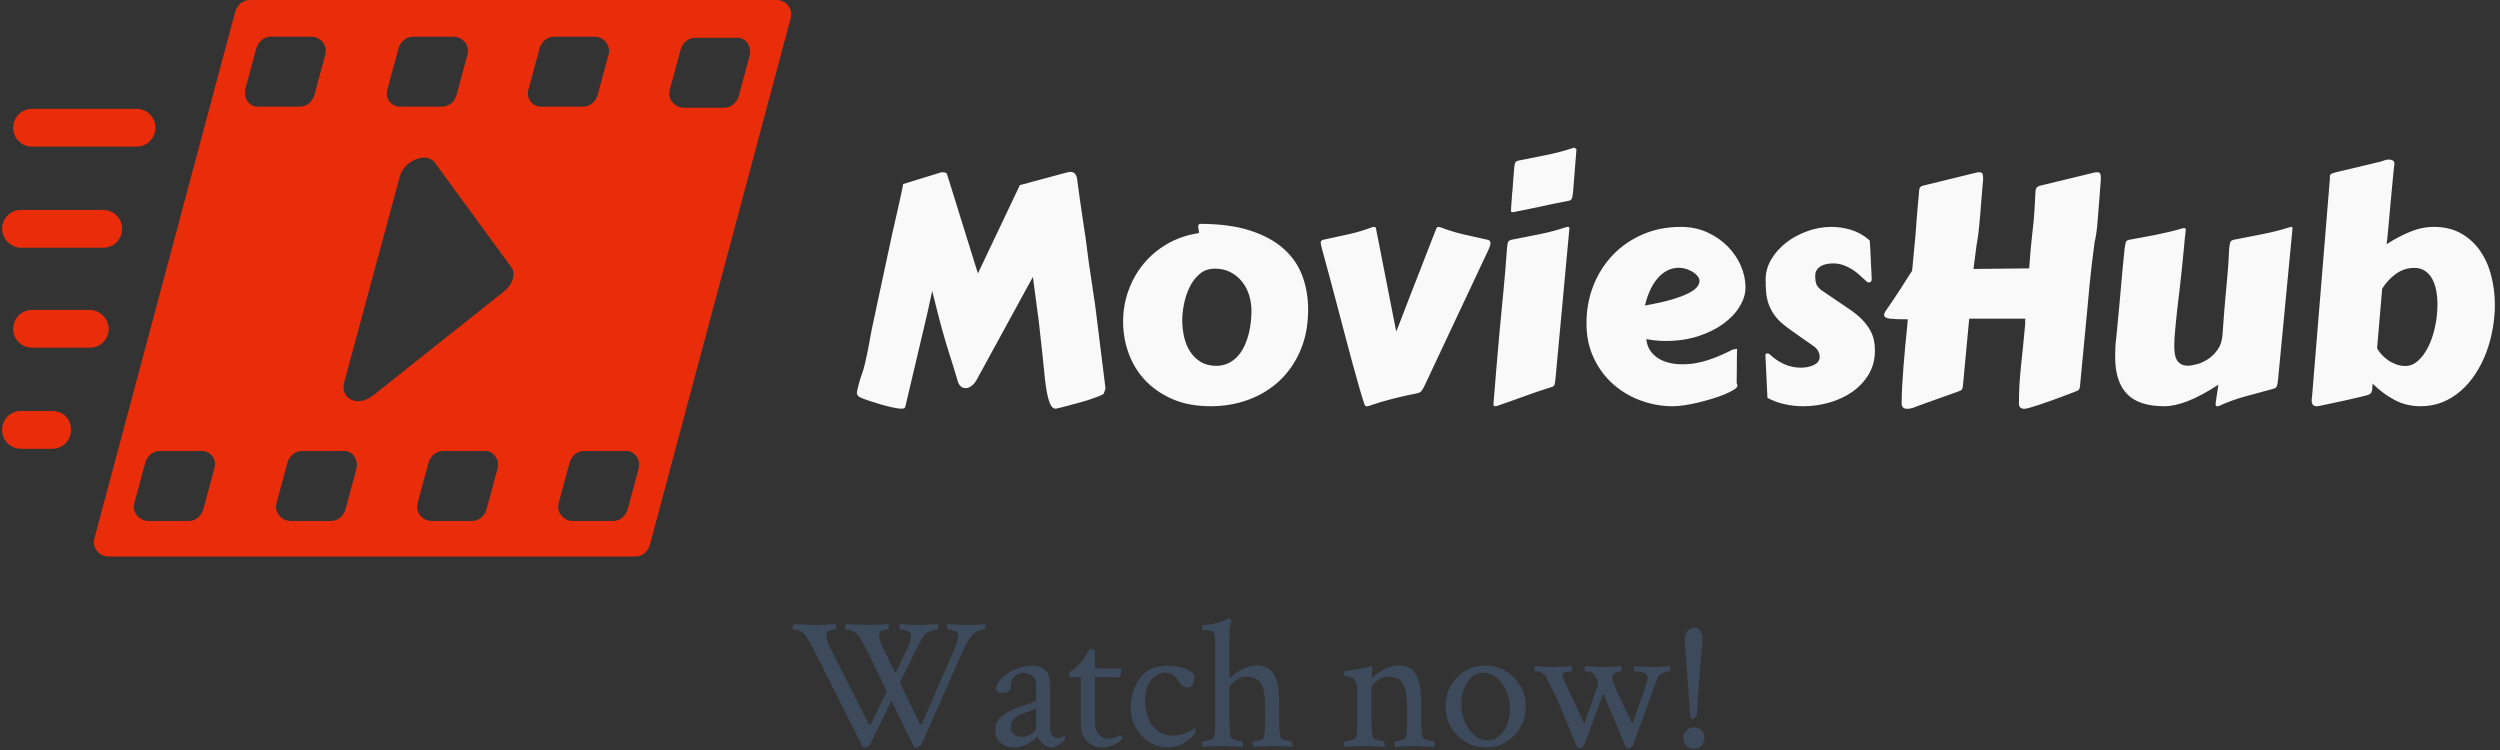 <svg xmlns="http://www.w3.org/2000/svg" version="1.1" xmlns:xlink="http://www.w3.org/1999/xlink" xmlns:svgjs="http://svgjs.dev/svgjs" width="1500" height="450" viewBox="0 0 1500 450"><rect x="0" y="0" width="1500" height="450" fill="#333333" stroke="none"/><g transform="matrix(1,0,0,1,-0.909,-0.375)"><svg viewBox="0 0 396 119" data-background-color="#000000" preserveAspectRatio="xMidYMid meet" height="450" width="1500" xmlns="http://www.w3.org/2000/svg" xmlns:xlink="http://www.w3.org/1999/xlink"><g id="tight-bounds" transform="matrix(1,0,0,1,0.24,0.099)"><svg viewBox="0 0 395.52 118.802" height="118.802" width="395.52"><g><svg viewBox="0 0 601.934 180.802" height="118.802" width="395.52"><g><svg viewBox="0 0 601.934 180.802" height="180.802" width="601.934"><g id="textblocktransform"><svg viewBox="0 0 601.934 180.802" height="180.802" width="601.934" id="textblock"><g><svg viewBox="0 0 601.934 134.386" height="134.386" width="601.934"><g><svg><g></g><g></g></svg></g><g><svg><g></g><g><svg></svg></g></svg></g><g id="text-0"><svg viewBox="0 0 601.934 134.386" height="134.386" width="601.934"><g><svg xmlns="http://www.w3.org/2000/svg" xmlns:xlink="http://www.w3.org/1999/xlink" version="1.1" x="0" y="0" viewBox="0.5 10.9 71.039 50.1" enable-background="new 0 0 72 72" xml:space="preserve" height="134.386" width="190.55" class="icon-cg-0" data-fill-palette-color="accent" id="cg-0"><g fill="#e92d0b" data-fill-palette-color="accent"><path fill="#e92d0b" d="M70.2 10.9H22.8c-0.6 0-1.1 0.4-1.3 1L8.8 59.4c-0.2 0.8 0.4 1.6 1.3 1.6h47.4c0.6 0 1.1-0.4 1.3-1l12.7-47.5C71.7 11.7 71.1 10.9 70.2 10.9zM19.6 53.1l-1 3.7c-0.2 0.6-0.7 1-1.3 1h-3.6c-0.9 0-1.5-0.8-1.3-1.6l1-3.7c0.2-0.6 0.7-1 1.3-1h3.6C19.2 51.4 19.9 52.2 19.6 53.1zM35.2 18.9l1-3.7c0.2-0.6 0.7-1 1.3-1h3.6c0.9 0 1.5 0.8 1.3 1.6l-1 3.7c-0.2 0.6-0.7 1-1.3 1h-3.6C35.6 20.6 34.9 19.8 35.2 18.9zM22.4 18.9l1-3.7c0.2-0.6 0.7-1 1.3-1h3.6c0.9 0 1.5 0.8 1.3 1.6l-1 3.7c-0.2 0.6-0.7 1-1.3 1h-3.6C22.8 20.6 22.2 19.8 22.4 18.9zM32.4 53.1l-1 3.7c-0.2 0.6-0.7 1-1.3 1h-3.6c-0.9 0-1.5-0.8-1.3-1.6l1-3.7c0.2-0.6 0.7-1 1.3-1h3.6C32 51.4 32.6 52.2 32.4 53.1zM45.1 53.1l-1 3.7c-0.2 0.6-0.7 1-1.3 1h-3.6c-0.9 0-1.5-0.8-1.3-1.6l1-3.7c0.2-0.6 0.7-1 1.3-1h3.6C44.7 51.4 45.3 52.2 45.1 53.1zM45.6 37.2l-11.7 9.3c-1.4 1.1-3 0.3-2.6-1.2l5-18.5c0.4-1.5 2.5-2.3 3.2-1.2l6.8 9.3C46.8 35.5 46.5 36.5 45.6 37.2zM47.9 18.9l1-3.7c0.2-0.6 0.7-1 1.3-1h3.6c0.9 0 1.5 0.8 1.3 1.6l-1 3.7c-0.2 0.6-0.7 1-1.3 1h-3.6C48.3 20.6 47.6 19.8 47.9 18.9zM57.8 53.1l-1 3.7c-0.2 0.6-0.7 1-1.3 1h-3.6c-0.9 0-1.5-0.8-1.3-1.6l1-3.7c0.2-0.6 0.7-1 1.3-1h3.6C57.4 51.4 58 52.2 57.8 53.1zM67.8 15.9l-1 3.7c-0.2 0.6-0.7 1-1.3 1h-3.6c-0.9 0-1.5-0.8-1.3-1.6l1-3.7c0.2-0.6 0.7-1 1.3-1h3.6C67.4 14.2 68 15 67.8 15.9z" data-fill-palette-color="accent"></path><path fill="#e92d0b" d="M3.2 24.1h9.4c1 0 1.7-0.8 1.7-1.7 0-1-0.8-1.7-1.7-1.7H3.2c-1 0-1.7 0.8-1.7 1.7C1.5 23.4 2.3 24.1 3.2 24.1z" data-fill-palette-color="accent"></path><path fill="#e92d0b" d="M2.2 33.2h7.4c1 0 1.7-0.8 1.7-1.7 0-1-0.8-1.7-1.7-1.7H2.2c-1 0-1.7 0.8-1.7 1.7C0.5 32.4 1.3 33.2 2.2 33.2z" data-fill-palette-color="accent"></path><path fill="#e92d0b" d="M8.4 38.8H3.2c-1 0-1.7 0.8-1.7 1.7 0 1 0.8 1.7 1.7 1.7h5.2c1 0 1.7-0.8 1.7-1.7C10.1 39.6 9.3 38.8 8.4 38.8z" data-fill-palette-color="accent"></path><path fill="#e92d0b" d="M5 47.9H2.2c-1 0-1.7 0.8-1.7 1.7 0 1 0.8 1.7 1.7 1.7H5c1 0 1.7-0.8 1.7-1.7C6.7 48.6 6 47.9 5 47.9z" data-fill-palette-color="accent"></path></g></svg></g><g transform="matrix(1,0,0,1,206.414,35.663)"><svg width="395.52" viewBox="1.56 -39.84 260.46 41.52" height="63.059" data-palette-color="#f9f9f9"><path d="M27.47-33.89L35.08-35.94Q35.21-35.96 35.31-35.97 35.42-35.99 35.52-35.99L35.52-35.99Q35.96-35.99 36.23-35.71 36.5-35.42 36.6-34.72L36.6-34.72Q36.65-34.28 36.76-33.48 36.87-32.69 37-31.73 37.13-30.76 37.29-29.74 37.45-28.71 37.57-27.84 37.7-26.98 37.79-26.35 37.89-25.73 37.92-25.56L37.92-25.56Q38.45-21.24 38.87-18.63 39.28-16.02 39.45-14.77L39.45-14.77 41.09-1.56 40.84-0.81Q40.8-0.63 40.21-0.39 39.62-0.15 38.79 0.13 37.96 0.42 36.99 0.68 36.01 0.95 35.18 1.17 34.35 1.39 33.78 1.53 33.2 1.66 33.18 1.66L33.18 1.66Q32.59 1.66 32.25 0.81 31.91-0.05 31.69-1.37 31.47-2.69 31.34-4.25 31.2-5.81 31.03-7.25L31.03-7.25Q30.88-8.45 30.76-9.67 30.64-10.89 30.49-12.16L30.49-12.16 29.54-19.29 20.48-2.71Q20.07-2.12 19.65-1.87 19.24-1.61 18.87-1.61L18.87-1.61Q18.33-1.61 18.03-1.93 17.72-2.25 17.6-2.71L17.6-2.71Q17.14-4.25 16.81-5.31 16.48-6.37 16.2-7.25 15.92-8.13 15.67-8.96 15.43-9.79 15.12-10.88 14.82-11.96 14.44-13.44 14.06-14.92 13.53-17.07L13.53-17.07 12.77-13.55 9.25 1.37Q9.18 1.66 8.64 1.66L8.64 1.66Q8.13 1.66 7.24 1.46 6.35 1.27 5.38 0.99 4.42 0.71 3.5 0.4 2.59 0.1 2.05-0.15L2.05-0.15Q1.93-0.2 1.75-0.38 1.56-0.56 1.56-0.95L1.56-0.95Q1.56-1.05 1.64-1.37 1.71-1.68 1.82-2.11 1.93-2.54 2.06-2.98 2.2-3.42 2.32-3.76L2.32-3.76Q2.64-4.59 2.89-5.71 3.15-6.84 3.37-7.98 3.59-9.13 3.77-10.18 3.96-11.23 4.13-11.94L4.13-11.94 7.13-25.95 8.03-29.91Q8.2-30.66 8.36-31.38 8.52-32.1 8.64-32.69 8.76-33.28 8.84-33.64 8.91-34.01 8.91-34.06L8.91-34.06 15.01-35.94Q15.36-35.94 15.61-35.88 15.87-35.82 15.94-35.47L15.94-35.47 20.8-19.85 27.47-33.89ZM57.81 1.27L57.81 1.27Q54.37 1.27 51.77 0.15 49.17-0.98 47.41-2.84 45.65-4.71 44.77-7.14 43.89-9.57 43.89-12.18L43.89-12.18Q43.89-14.79 44.75-17.15 45.6-19.51 47.14-21.37 48.68-23.24 50.83-24.5 52.98-25.76 55.56-26.2L55.56-26.2Q55.95-26.22 55.95-26.37L55.95-26.37Q55.95-26.64 55.89-26.87 55.83-27.1 55.83-27.27L55.83-27.27Q55.83-27.54 55.93-27.64 56.03-27.73 56.15-27.73L56.15-27.73Q60.81-27.73 64.08-26.67 67.36-25.61 69.41-23.78 71.46-21.95 72.39-19.46 73.31-16.97 73.31-14.11L73.31-14.11Q73.31-10.47 72.09-7.62 70.87-4.76 68.76-2.78 66.65-0.81 63.83 0.23 61.01 1.27 57.81 1.27ZM53.29-12.45L53.29-12.45Q53.29-11.13 53.57-9.84 53.85-8.54 54.5-7.5 55.15-6.45 56.2-5.8 57.25-5.15 58.81-5.15L58.81-5.15Q59.93-5.2 60.78-5.65 61.62-6.1 62.23-6.82 62.84-7.54 63.24-8.45 63.64-9.35 63.88-10.31 64.11-11.28 64.21-12.21 64.3-13.13 64.3-13.89L64.3-13.89Q64.3-15.16 63.93-16.38 63.55-17.6 62.81-18.53 62.08-19.46 61-20.03 59.91-20.61 58.49-20.61L58.49-20.61Q57.03-20.61 56.03-19.74 55.03-18.87 54.43-17.6 53.83-16.33 53.56-14.93 53.29-13.53 53.29-12.45ZM93.7-27L93.7-27Q93.79-27.25 94.06-27.25L94.06-27.25Q94.11-27.25 94.16-27.23 94.21-27.22 94.26-27.22L94.26-27.22Q96.09-26.51 98.02-26.06 99.95-25.61 101.85-25.2L101.85-25.2Q102.31-25.1 102.31-24.66L102.31-24.66Q102.31-24.34 102.02-23.68L102.02-23.68 91.96-2.29Q91.77-1.86 91.62-1.59 91.47-1.32 91.33-1.15 91.18-0.98 91.01-0.9 90.84-0.83 90.6-0.78L90.6-0.78Q88.74-0.42 86.84 0.06 84.93 0.54 82.88 1.25L82.88 1.25Q82.83 1.25 82.81 1.26 82.78 1.27 82.76 1.27L82.76 1.27 82.59 1.27Q82.47 1.27 82.39 1.18 82.32 1.1 82.29 1.03L82.29 1.03Q81.93-0.02 81.45-1.68 80.98-3.34 80.41-5.4 79.85-7.45 79.24-9.77 78.63-12.08 78-14.48 77.36-16.87 76.74-19.23 76.12-21.58 75.53-23.68L75.53-23.68Q75.31-24.44 75.31-24.76L75.31-24.76Q75.31-25.1 75.7-25.2L75.7-25.2Q77.61-25.61 79.66-26.06 81.71-26.51 83.54-27.22L83.54-27.22Q83.61-27.25 83.76-27.25L83.76-27.25Q84.08-27.25 84.1-27L84.1-27 87.32-10.6Q87.45-10.89 87.74-11.66 88.03-12.43 88.45-13.5 88.86-14.58 89.36-15.87 89.86-17.16 90.39-18.51 90.91-19.85 91.43-21.18 91.94-22.51 92.39-23.66 92.84-24.8 93.18-25.68 93.53-26.56 93.7-27ZM103.73-10.35L103.73-10.35Q104.05-13.7 104.36-16.97 104.68-20.24 104.92-23.68L104.92-23.68Q104.97-24.49 105.08-24.79 105.19-25.1 105.63-25.2L105.63-25.2Q107.71-25.61 109.98-26.06 112.25-26.51 114.37-27.22L114.37-27.22Q114.45-27.25 114.59-27.25L114.59-27.25Q114.86-27.25 114.86-27.05L114.86-27.05 112.66-3.27Q112.59-2.47 112.49-2.16 112.39-1.86 111.96-1.76L111.96-1.76Q109.88-1.12 107.76-0.34 105.63 0.44 103.26 1.25L103.26 1.25Q103.19 1.27 103.04 1.27L103.04 1.27Q102.78 1.27 102.78 1.03L102.78 1.03Q102.78 1 102.82 0.37 102.87-0.27 102.96-1.27 103.04-2.27 103.14-3.52 103.24-4.76 103.35-6.01 103.46-7.25 103.56-8.4 103.65-9.55 103.73-10.35ZM105.56-29.83L105.56-29.83Q105.63-30.88 105.67-31.45 105.71-32.01 105.73-32.29 105.75-32.57 105.75-32.64 105.75-32.71 105.77-32.75 105.78-32.79 105.79-32.9 105.8-33.01 105.83-33.36 105.85-33.72 105.9-34.4 105.95-35.08 106.05-36.28L106.05-36.28Q106.1-37.08 106.21-37.39 106.32-37.7 106.76-37.79L106.76-37.79Q108.83-38.21 111.1-38.66 113.37-39.11 115.5-39.82L115.5-39.82Q115.57-39.84 115.72-39.84L115.72-39.84Q115.79-39.7 115.91-39.65L115.91-39.65 115.98-39.6 115.45-32.91Q115.37-32.1 115.26-31.79 115.15-31.47 114.74-31.4L114.74-31.4Q112.66-31.01 110.54-30.54 108.42-30.08 106.05-29.61L106.05-29.61Q105.97-29.59 105.83-29.59L105.83-29.59Q105.56-29.59 105.56-29.83ZM132.58-27.25L132.58-27.25Q134.9-27.25 136.79-26.38 138.69-25.51 140.04-24.13 141.4-22.75 142.13-21.04 142.86-19.34 142.86-17.63L142.86-17.63Q142.86-16.11 141.93-14.59 141.01-13.06 139.33-11.84 137.66-10.62 135.32-9.86 132.97-9.11 130.17-9.11L130.17-9.11Q128.7-9.11 127.09-9.4L127.09-9.4Q127.19-8.35 127.7-7.59 128.21-6.84 128.99-6.35 129.78-5.86 130.76-5.63 131.75-5.4 132.8-5.4L132.8-5.4Q133.97-5.4 135.06-5.6 136.15-5.81 137.15-6.15 138.15-6.49 139.08-6.91 140-7.32 140.83-7.74L140.83-7.74Q141.05-7.79 141.21-7.82 141.37-7.86 141.52-7.86L141.52-7.86Q141.52-7.86 141.51-7.47 141.49-7.08 141.49-6.37 141.49-5.66 141.48-4.66 141.47-3.66 141.45-2.44L141.45-2.44Q141.52-2.32 141.54-2.2 141.57-2.08 141.57-2L141.57-2Q141.57-1.71 141.03-1.37 140.49-1.03 139.63-0.66 138.76-0.29 137.65 0.05 136.54 0.39 135.39 0.67 134.24 0.95 133.17 1.11 132.09 1.27 131.29 1.27L131.29 1.27Q128.65 1.27 126.17 0.35 123.7-0.56 121.78-2.27 119.86-3.98 118.72-6.42 117.57-8.86 117.57-11.91L117.57-11.91Q117.57-15.11 118.67-17.91 119.77-20.7 121.76-22.78 123.74-24.85 126.5-26.05 129.26-27.25 132.58-27.25ZM132.29-20.75L132.29-20.75Q131.29-20.75 130.45-20.32 129.6-19.9 128.91-19.1 128.21-18.31 127.7-17.2 127.19-16.09 126.87-14.75L126.87-14.75Q129.38-15.19 131.04-15.67 132.7-16.16 133.71-16.66 134.71-17.16 135.12-17.66 135.54-18.16 135.54-18.63L135.54-18.63Q135.54-19.07 135.21-19.46 134.88-19.85 134.39-20.14 133.9-20.43 133.33-20.59 132.75-20.75 132.29-20.75ZM146.35-0.07L146.03-6.74Q146.03-6.76 146.02-6.77 146.01-6.79 146.01-6.81L146.01-6.81Q146.01-7.13 146.35-7.13L146.35-7.13Q146.57-7.13 146.74-6.96L146.74-6.96Q147.72-6.03 148.97-5.44 150.23-4.86 151.7-4.86L151.7-4.86Q152.09-4.86 152.6-4.94 153.11-5.03 153.58-5.22 154.04-5.42 154.35-5.75 154.65-6.08 154.65-6.57L154.65-6.57Q154.65-7.1 154.38-7.56 154.11-8.01 153.67-8.3L153.67-8.3Q153.43-8.47 152.82-8.9 152.21-9.33 151.51-9.81 150.82-10.3 150.2-10.74 149.57-11.18 149.33-11.38L149.33-11.38Q148.23-12.21 147.58-13.06 146.94-13.92 146.59-14.83 146.25-15.75 146.15-16.75 146.06-17.75 146.06-18.87L146.06-18.87Q146.06-20.58 146.96-22.09 147.86-23.61 149.34-24.76 150.82-25.9 152.7-26.57 154.58-27.25 156.53-27.25L156.53-27.25Q158.14-27.25 159.7-26.76 161.27-26.27 162.61-25.1L162.61-25.1Q162.73-23.56 162.78-22.07 162.83-20.58 162.93-18.95L162.93-18.95Q162.93-18.63 162.78-18.52 162.63-18.41 162.44-18.41L162.44-18.41Q162.27-18.41 162.15-18.53L162.15-18.53Q161.58-19.07 161-19.59 160.41-20.12 159.77-20.52 159.12-20.92 158.39-21.18 157.65-21.44 156.82-21.44L156.82-21.44Q156.31-21.44 155.8-21.35 155.29-21.26 154.87-21.03 154.46-20.8 154.2-20.41 153.94-20.02 153.94-19.41L153.94-19.41Q153.94-18.7 154.11-18.19 154.28-17.68 154.92-17.19L154.92-17.19 159.46-14.11Q160.71-13.26 161.47-12.44 162.24-11.62 162.68-10.82 163.12-10.01 163.28-9.22 163.44-8.42 163.44-7.64L163.44-7.64Q163.44-5.44 162.43-3.77 161.41-2.1 159.8-0.99 158.19 0.12 156.15 0.7 154.11 1.27 152.06 1.27L152.06 1.27Q150.5 1.27 149.05 0.94 147.59 0.61 146.35-0.07L146.35-0.07ZM188.93-32.15L188.93-32.15Q188.93-33.03 189.08-33.36 189.24-33.69 189.73-33.81L189.73-33.81 198.13-35.84Q198.45-35.94 198.79-35.94L198.79-35.94Q199.13-35.94 199.25-35.73 199.37-35.52 199.37-34.89L199.37-34.89 199.08-31.05Q198.96-29.37 198.81-27.71 198.67-26.05 198.37-24.8L198.37-24.8 197.93-21.34Q197.74-19.8 197.57-18.01 197.4-16.21 197.2-13.99L197.2-13.99 196.05-1.95Q196.03-1.73 195.96-1.51 195.88-1.29 195.64-1.2L195.64-1.2Q195.47-1.12 194.85-0.88 194.22-0.63 193.37-0.32 192.51 0 191.54 0.35 190.56 0.71 189.68 1 188.8 1.29 188.12 1.49 187.44 1.68 187.19 1.68L187.19 1.68Q186.85 1.68 186.59 1.5 186.34 1.32 186.34 0.81L186.34 0.81Q186.34-2.15 186.68-5.24 187.02-8.33 187.29-11.38L187.29-11.38Q187.34-11.72 187.33-12.01 187.31-12.3 187.36-12.65L187.36-12.65 178.43-12.65 177.43-1.95Q177.4-1.73 177.34-1.53 177.28-1.32 177.01-1.2L177.01-1.2Q176.91-1.15 176.05-0.84 175.18-0.54 174.05-0.13 172.91 0.27 171.8 0.67 170.69 1.07 170.1 1.29L170.1 1.29Q169.81 1.42 169.38 1.55 168.95 1.68 168.54 1.68L168.54 1.68Q168.2 1.68 167.94 1.49 167.69 1.29 167.69 0.78L167.69 0.78Q167.69-0.39 167.77-1.89 167.86-3.39 167.98-5.04 168.1-6.69 168.27-8.42 168.44-10.16 168.61-11.84L168.61-11.84 168.66-12.55Q166.68-12.55 165.79-12.66 164.9-12.77 164.9-13.23L164.9-13.23Q164.9-13.55 165.27-14.06L165.27-14.06Q165.76-14.75 166.4-15.71 167.05-16.67 167.65-17.61 168.25-18.55 168.72-19.3 169.2-20.04 169.35-20.26L169.35-20.26 169.91-26.15Q169.91-26.2 169.96-26.88 170-27.56 170.08-28.5 170.15-29.44 170.24-30.44 170.32-31.45 170.4-32.15L170.4-32.15Q170.44-33.01 170.53-33.35 170.61-33.69 171.1-33.81L171.1-33.81 179.4-35.84Q179.72-35.94 180.06-35.94L180.06-35.94Q180.4-35.94 180.53-35.73 180.65-35.52 180.65-34.89L180.65-34.89Q180.48-33.13 180.38-31.69 180.28-30.25 180.17-29 180.06-27.76 179.94-26.64 179.82-25.51 179.6-24.34L179.6-24.34 179.11-20.56 187.97-20.65Q188.19-23.9 188.46-26.17 188.73-28.44 188.8-29.76L188.8-29.76Q188.88-31.01 188.9-31.54 188.93-32.08 188.93-32.15ZM229.84-27L227.55-3.03Q227.47-2.22 227.35-1.92 227.23-1.61 226.81-1.51L226.81-1.51Q224.74-0.93 222.48-0.33 220.22 0.27 218.1 1.25L218.1 1.25Q218.02 1.27 217.88 1.27L217.88 1.27Q217.68 1.27 217.65 1.17 217.61 1.07 217.61 0.95L217.61 0.95Q217.61 0.9 217.62 0.78 217.63 0.66 217.68 0.33 217.73 0 217.82-0.59 217.9-1.17 218.05-2.15L218.05-2.15Q215.31-0.37 213.2 0.45 211.09 1.27 209.46 1.27L209.46 1.27Q205.38 1.27 203.51-0.7 201.64-2.66 201.64-6.57L201.64-6.57Q201.64-7.28 201.67-8.02 201.69-8.76 201.81-9.55L201.81-9.55Q202.08-12.43 202.28-14.49 202.47-16.55 202.59-17.99 202.72-19.43 202.8-20.35 202.89-21.26 202.95-21.88 203.01-22.49 203.05-22.89 203.08-23.29 203.13-23.68L203.13-23.68Q203.23-24.46 203.32-24.78 203.4-25.1 203.86-25.2L203.86-25.2Q205.01-25.42 206.05-25.6 207.09-25.78 208.1-25.99 209.11-26.2 210.16-26.44 211.21-26.68 212.38-27.03L212.38-27.03Q212.43-27.03 212.48-27.04 212.53-27.05 212.58-27.05L212.58-27.05Q212.87-27.05 212.87-26.86L212.87-26.86 212.87-26.81Q212.78-25.98 212.7-25.24 212.63-24.51 212.56-23.74 212.48-22.97 212.4-22.09 212.31-21.22 212.19-20.06 212.07-18.9 211.9-17.38 211.73-15.87 211.48-13.87L211.48-13.87Q211.34-12.4 211.19-10.95 211.04-9.5 211.04-8.25L211.04-8.25Q211.04-7.57 211.14-6.99 211.24-6.42 211.49-6.02 211.75-5.62 212.17-5.4 212.58-5.18 213.24-5.18L213.24-5.18Q213.75-5.18 214.63-5.41 215.51-5.64 216.39-6.21 217.27-6.79 217.94-7.73 218.61-8.67 218.71-10.11L218.71-10.11Q218.88-12.52 219.01-14.15 219.15-15.77 219.25-16.88 219.34-17.99 219.42-18.75 219.49-19.51 219.55-20.2 219.61-20.9 219.66-21.69 219.71-22.49 219.76-23.68L219.76-23.68Q219.83-24.49 219.94-24.79 220.05-25.1 220.49-25.2L220.49-25.2Q222.71-25.63 225.03-26.09 227.35-26.54 229.57-27.25L229.57-27.25Q229.77-27.25 229.8-27.19 229.84-27.12 229.84-27L229.84-27ZM244.1-17.43L243.29-7.96Q243.53-7.47 243.99-6.97 244.44-6.47 245.04-6.05 245.63-5.64 246.34-5.38 247.05-5.13 247.81-5.13L247.81-5.13Q248.86-5.13 249.78-5.94 250.71-6.76 251.41-8.14 252.1-9.52 252.49-11.29 252.89-13.06 252.89-14.97L252.89-14.97Q252.89-16.14 252.68-17.19 252.47-18.24 252.03-19.02 251.59-19.8 250.9-20.26 250.2-20.73 249.22-20.73L249.22-20.73Q247.64-20.73 246.32-19.8 245-18.87 244.1-17.43L244.1-17.43ZM234.21 1.2L234.21 1.2Q233.87 1.27 233.67 1.27L233.67 1.27Q232.89 1.27 232.89 0.34L232.89 0.34Q232.89 0.22 232.9 0.1 232.91-0.02 232.94-0.17L232.94-0.17 235.77-34.72Q235.77-34.79 235.78-34.86 235.8-34.94 235.8-34.99L235.8-34.99Q235.8-35.08 235.78-35.16 235.77-35.23 235.77-35.28L235.77-35.28Q235.77-35.5 235.93-35.63 236.09-35.77 236.75-35.94L236.75-35.94 243.61-37.57Q243.88-37.62 244.32-37.79 244.76-37.96 245.17-37.96L245.17-37.96Q245.49-37.96 245.77-37.82 246.05-37.67 246.05-37.26L246.05-37.26Q246.05-37.21 246.04-37.16 246.02-37.11 246.02-37.06L246.02-37.06Q246-36.94 245.9-35.99 245.81-35.03 245.68-33.68 245.56-32.32 245.41-30.77 245.27-29.22 245.15-27.87 245.02-26.51 244.93-25.56 244.83-24.61 244.8-24.49L244.8-24.49Q246.59-25.66 248.49-26.45 250.4-27.25 252.3-27.25L252.3-27.25Q254.81-27.25 256.65-26.21 258.48-25.17 259.67-23.45 260.87-21.73 261.44-19.48 262.02-17.24 262.02-14.84L262.02-14.84Q262.02-12.92 261.66-10.97 261.31-9.03 260.64-7.25 259.97-5.47 258.95-3.91 257.94-2.34 256.63-1.2 255.33-0.05 253.72 0.61 252.1 1.27 250.22 1.27L250.22 1.27Q247.95 1.27 246.07 0.27 244.19-0.73 242.58-2.32L242.58-2.32Q242.53-1.73 242.51-1.39 242.48-1.05 242.35-0.87 242.22-0.68 241.95-0.57 241.68-0.46 241.14-0.34L241.14-0.34Q240.87-0.27 240.2-0.11 239.53 0.05 238.59 0.26 237.65 0.46 236.52 0.71 235.38 0.95 234.21 1.2Z" opacity="1" transform="matrix(1,0,0,1,0,0)" fill="#f9f9f9" class="wordmark-text-0" data-fill-palette-color="primary"></path></svg></g></svg></g></svg></g><g transform="matrix(1,0,0,1,190.858,149.272)"><svg viewBox="0 0 220.218 31.53" height="31.53" width="220.218"><g transform="matrix(1,0,0,1,0,0)"><svg width="220.218" viewBox="0.78 -33.89 241.43 34.57" height="31.53" data-palette-color="#3d4a5c"><path d="M7.13-32.08L7.13-32.08Q7.37-32.08 12.26-32.32L12.26-32.32Q12.35-32.13 12.33-31.52 12.3-30.91 12.16-30.91L12.16-30.91Q11.82-30.91 11.33-30.83 10.84-30.76 10.28-30.4 9.72-30.03 9.72-29.49L9.72-29.49Q9.72-28.03 10.84-25.88L10.84-25.88 20.95-5.86Q21.09-5.62 21.34-5.74 21.58-5.86 21.68-6.1L21.68-6.1 25.73-14.55 20.61-25.1Q19.19-27.98 17.77-29.79L17.77-29.79Q17.38-30.27 16.46-30.59 15.53-30.91 14.94-30.91L14.94-30.91Q14.75-30.91 14.75-31.64L14.75-31.64Q14.75-32.13 14.94-32.32L14.94-32.32Q20.56-32.08 21.09-32.08L21.09-32.08Q21.29-32.08 26.17-32.32L26.17-32.32Q26.27-32.13 26.25-31.52 26.22-30.91 26.07-30.91L26.07-30.91Q25.73-30.91 25.27-30.83 24.8-30.76 24.24-30.42 23.68-30.08 23.68-29.49L23.68-29.49Q23.68-28.22 24.8-25.88L24.8-25.88 28.03-19.29 31.45-26.46Q32.13-27.98 32.13-29.3L32.13-29.3Q32.13-30.13 31.08-30.52 30.03-30.91 29.25-30.91L29.25-30.91Q29.05-30.91 29.05-31.52 29.05-32.13 29.25-32.32L29.25-32.32Q33.15-32.08 34.18-32.08L34.18-32.08Q34.38-32.08 39.26-32.32L39.26-32.32Q39.36-32.13 39.33-31.52 39.31-30.91 39.16-30.91L39.16-30.91Q38.67-30.91 37.48-30.52 36.28-30.13 35.79-29.54L35.79-29.54Q34.91-28.47 32.96-24.51L32.96-24.51 29.2-16.8 34.52-5.86Q34.81-5.32 35.11-6.1L35.11-6.1 43.85-26.17Q44.68-28.17 44.68-29.25L44.68-29.25Q44.68-30.08 43.68-30.49 42.68-30.91 41.89-30.91L41.89-30.91Q41.7-30.91 41.7-31.52 41.7-32.13 41.89-32.32L41.89-32.32Q45.8-32.08 46.88-32.08L46.88-32.08Q48-32.08 48.73-32.13 49.46-32.18 50.24-32.23 51.03-32.28 51.71-32.32L51.71-32.32Q51.81-32.03 51.81-31.59L51.81-31.59Q51.81-30.91 51.61-30.91L51.61-30.91Q51.12-30.91 50.05-30.54 48.97-30.18 48.44-29.54L48.44-29.54Q47.02-27.88 45.61-24.61L45.61-24.61 35.25-1.17Q34.52 0.39 33.35 0.39L33.35 0.39Q33.06 0.39 32.91 0.15L32.91 0.15 26.95-12.06 21.68-1.17Q20.95 0.39 19.78 0.39L19.78 0.39Q19.48 0.39 19.34 0.15L19.34 0.15 6.64-25.1Q5.22-27.98 3.81-29.79L3.81-29.79Q3.42-30.27 2.49-30.59 1.56-30.91 0.98-30.91L0.98-30.91Q0.78-30.91 0.78-31.54L0.78-31.54Q0.78-32.13 0.98-32.32L0.98-32.32Q6.59-32.08 7.13-32.08ZM59.37-3.15Q60.2-2.44 61.52-2.44 62.84-2.44 64.06-3.25 65.28-4.05 65.28-4.88L65.28-4.88 65.28-9.91Q64.89-9.72 63.38-9.23 61.86-8.74 61.01-8.37 60.15-8.01 59.35-7.15 58.54-6.3 58.54-5.18L58.54-5.18Q58.54-3.86 59.37-3.15ZM63.96-21.29L63.96-21.29Q66.65-21.29 67.82-20 68.99-18.7 68.99-15.82L68.99-15.82 68.99-4.54Q68.99-3.52 69.53-2.83 70.07-2.15 70.99-2.15L70.99-2.15Q71.68-2.15 72.7-2.83L72.7-2.83Q72.9-2.83 72.9-2.44L72.9-2.44Q72.9-1.81 72.65-1.42L72.65-1.42Q70.65 0.29 69.24 0.29L69.24 0.29Q68.11 0.29 67.09-0.63 66.06-1.56 65.67-2.59L65.67-2.59Q65.62-2.59 65.31-2.27 64.99-1.95 64.45-1.54 63.91-1.12 63.21-0.68 62.5-0.24 61.55 0.05 60.59 0.34 59.62 0.34L59.62 0.34Q57.37 0.34 55.91-0.85 54.44-2.05 54.44-4.44L54.44-4.44Q54.44-5.52 54.98-6.47 55.52-7.42 56.25-8.03 56.98-8.64 58.25-9.28 59.52-9.91 60.42-10.23 61.33-10.55 62.79-11.04 64.26-11.52 64.84-11.77L64.84-11.77Q65.28-11.91 65.28-12.5L65.28-12.5 65.28-16.16Q65.28-17.72 64.3-18.58 63.33-19.43 61.96-19.43L61.96-19.43Q60.5-19.43 59.52-18.43 58.54-17.43 58.54-15.82L58.54-15.82Q58.54-14.11 56.54-14.11L56.54-14.11Q55.17-14.11 54.64-15.04L54.64-15.04Q54.64-17.14 57.71-19.21 60.79-21.29 63.96-21.29ZM77.09-5.86L77.09-18.26 74.26-18.26Q74.02-18.26 74.02-19.29L74.02-19.29Q74.02-19.58 74.07-19.63L74.07-19.63Q75.48-20.26 77.14-22.22L77.14-22.22Q77.68-22.85 78.19-23.66 78.71-24.46 79.05-25.05 79.39-25.63 79.39-25.68L79.39-25.68Q80.85-25.68 80.85-25.44L80.85-25.44 80.85-20.61Q82.12-20.61 84.71-20.58 87.3-20.56 87.45-20.56L87.45-20.56Q87.84-20.56 87.84-20.12L87.84-20.12Q87.84-19.24 87.35-18.26L87.35-18.26 80.85-18.26 80.85-6.3Q80.85-4.35 81.86-3.17 82.86-2 84.47-2L84.47-2Q85.93-2 87.5-2.93L87.5-2.93Q87.64-3.03 87.93-2.51 88.23-2 88.18-1.95L88.18-1.95Q87.45-1.17 85.93-0.42 84.42 0.34 82.81 0.34L82.81 0.34Q80.37 0.34 78.73-1.27 77.09-2.88 77.09-5.86L77.09-5.86ZM99.8-21.29L99.8-21.29Q105.17-21.29 107.22-18.8L107.22-18.8Q107.22-15.53 105.41-15.53L105.41-15.53Q104.58-15.53 104.14-15.89 103.7-16.26 103.02-17.24L103.02-17.24Q101.51-19.48 99.41-19.48L99.41-19.48Q97.4-19.48 95.77-17.58 94.13-15.67 94.13-11.91L94.13-11.91Q94.13-8.01 96.06-5.42 97.99-2.83 101.41-2.83L101.41-2.83Q102.43-2.83 103.36-3.03 104.29-3.22 104.95-3.49 105.61-3.76 106.07-4.03 106.54-4.3 106.88-4.54L106.88-4.54 107.22-4.79Q107.51-4.79 107.51-4.15L107.51-4.15Q107.51-3.76 107.22-3.27L107.22-3.27Q106.24-1.9 104.34-0.81 102.43 0.29 100.19 0.29L100.19 0.29Q96.14 0.29 93.23-2.76 90.32-5.81 90.32-10.21L90.32-10.21Q90.32-14.7 92.77-17.99 95.21-21.29 99.8-21.29ZM123.53-21.39L123.53-21.39Q126.8-21.39 128.21-19.04 129.63-16.7 129.63-11.82L129.63-11.82 129.63-6.54Q129.63-3.76 130.02-2.25L130.02-2.25Q130.12-1.9 131.29-1.59 132.46-1.27 132.95-1.27L132.95-1.27Q133.1-1.27 133.14-0.68 133.19-0.1 133.1 0.15L133.1 0.15Q128.21-0.1 127.87-0.1L127.87-0.1Q127.72-0.1 122.74 0.15L122.74 0.15Q122.55-0.05 122.55-0.66 122.55-1.27 122.74-1.27L122.74-1.27Q123.33-1.27 124.38-1.59 125.43-1.9 125.53-2.25L125.53-2.25Q125.87-3.66 125.87-5.66L125.87-5.66 125.87-10.84Q125.87-15.33 124.62-16.87 123.38-18.41 120.79-18.41L120.79-18.41Q119.33-18.41 117.89-17.26 116.45-16.11 116.45-15.23L116.45-15.23 116.45-6.59Q116.45-3.76 116.84-2.25L116.84-2.25Q116.93-1.9 118.11-1.59 119.28-1.27 119.77-1.27L119.77-1.27Q119.91-1.27 119.96-0.68 120.01-0.1 119.91 0.15L119.91 0.15Q115.03-0.1 114.69-0.1L114.69-0.1Q114.39-0.1 109.37 0.15L109.37 0.15Q109.17-0.05 109.17-0.66 109.17-1.27 109.37-1.27L109.37-1.27Q109.95-1.27 111.1-1.59 112.25-1.9 112.34-2.25L112.34-2.25Q112.69-3.66 112.69-5.62L112.69-5.62 112.69-26.81Q112.69-28.47 112.39-29.93L112.39-29.93Q112.15-30.71 109.9-30.71L109.9-30.71 109.46-30.71Q109.17-30.71 109.17-31.25L109.17-31.25Q109.17-32.03 109.46-32.03L109.46-32.03Q110.93-32.18 112.17-32.42 113.42-32.67 114.13-32.91 114.83-33.15 115.32-33.37 115.81-33.59 116.01-33.74L116.01-33.74 116.25-33.89 116.35-33.89Q116.54-33.89 116.74-33.62 116.93-33.35 116.98-33.11L116.98-33.11Q116.45-31.54 116.45-28.86L116.45-28.86 116.45-18.16Q116.45-17.97 116.54-17.97L116.54-17.97Q116.59-17.97 116.69-18.07L116.69-18.07Q117.76-19.24 119.74-20.31 121.72-21.39 123.53-21.39ZM161.07-21.39L161.07-21.39Q164.49-21.39 165.85-18.95 167.22-16.5 167.22-11.04L167.22-11.04 167.22-6.59Q167.22-3.76 167.61-2.25L167.61-2.25Q167.71-1.9 168.88-1.59 170.05-1.27 170.54-1.27L170.54-1.27Q170.69-1.27 170.74-0.68 170.79-0.1 170.69 0.15L170.69 0.15Q165.81-0.1 165.46-0.1L165.46-0.1Q165.37-0.1 160.34 0.15L160.34 0.15Q160.14-0.05 160.14-0.66 160.14-1.27 160.34-1.27L160.34-1.27Q160.92-1.27 161.97-1.59 163.02-1.9 163.12-2.25L163.12-2.25Q163.46-3.66 163.46-5.66L163.46-5.66 163.46-10.55Q163.46-15.09 162.29-16.75 161.12-18.41 158.48-18.41L158.48-18.41Q156.92-18.41 155.48-17.26 154.04-16.11 154.04-15.19L154.04-15.19 154.04-6.59Q154.04-3.76 154.43-2.25L154.43-2.25Q154.53-1.9 155.7-1.59 156.87-1.27 157.36-1.27L157.36-1.27Q157.5-1.27 157.55-0.68 157.6-0.1 157.5 0.15L157.5 0.15Q152.62-0.1 152.28-0.1L152.28-0.1Q151.99-0.1 146.96 0.15L146.96 0.15Q146.76-0.05 146.76-0.66 146.76-1.27 146.96-1.27L146.96-1.27Q147.54-1.27 148.69-1.59 149.84-1.9 149.94-2.25L149.94-2.25Q150.28-3.66 150.28-5.66L150.28-5.66 150.28-14.89Q150.28-16.8 149.59-17.53L149.59-17.53Q149.11-18.12 148.4-18.33 147.69-18.55 147.23-18.55 146.76-18.55 146.76-18.65L146.76-18.65Q146.76-19.82 147.06-19.87L147.06-19.87Q152.23-20.65 153.79-21.14L153.79-21.14Q153.84-21.14 153.94-21.17 154.04-21.19 154.04-21.19L154.04-21.19Q154.23-21.19 154.28-20.78 154.33-20.36 154.28-20.17L154.28-20.17Q154.09-18.8 154.09-18.21L154.09-18.21Q154.09-18.02 154.18-18.02L154.18-18.02Q154.23-18.02 154.33-18.12L154.33-18.12Q155.45-19.29 157.38-20.34 159.31-21.39 161.07-21.39ZM183.72-19.43L183.72-19.43Q181.13-19.43 179.5-17.07 177.86-14.7 177.86-11.28L177.86-11.28Q177.86-7.28 179.94-4.42 182.01-1.56 184.8-1.56L184.8-1.56Q187.38-1.56 189.05-4 190.71-6.45 190.71-9.86L190.71-9.86Q190.71-13.82 188.61-16.63 186.51-19.43 183.72-19.43ZM184.26-21.34L184.26-21.34Q188.65-21.34 191.78-18.16 194.9-14.99 194.9-10.55L194.9-10.55Q194.9-6.05 191.85-2.86 188.8 0.34 184.36 0.34 179.91 0.34 176.79-2.86 173.66-6.05 173.66-10.55L173.66-10.55Q173.66-15.09 176.69-18.21 179.72-21.34 184.26-21.34ZM227.18-18.07L227.18-18.07Q227.18-19.78 223.95-19.78L223.95-19.78 223.76-19.78Q223.56-19.78 223.56-20.39 223.56-21 223.76-21.19L223.76-21.19Q224.49-21.14 225.4-21.09 226.3-21.04 227.06-21 227.81-20.95 228.69-20.95L228.69-20.95Q229.52-20.95 230.13-21 230.74-21.04 231.52-21.09 232.3-21.14 233.04-21.19L233.04-21.19Q233.13-20.9 233.13-20.46L233.13-20.46Q233.13-19.78 232.89-19.78L232.89-19.78Q232.26-19.78 231.18-19.36 230.11-18.95 229.77-18.02L229.77-18.02 223.37-0.54Q222.98 0.54 222 0.54L222 0.54Q221.51 0.54 221.42 0.34L221.42 0.34 215.41-14.01 210.48-0.54Q210.43-0.39 210.28-0.17 210.14 0.05 209.82 0.29 209.5 0.54 209.16 0.54L209.16 0.54Q208.67 0.54 208.57 0.34L208.57 0.34Q207.4-2.29 205.91-5.98 204.42-9.67 203.11-12.62 201.79-15.58 200.03-18.7L200.03-18.7Q199.39-19.78 197.39-19.78L197.39-19.78Q197.2-19.78 197.2-20.41L197.2-20.41Q197.2-21 197.39-21.19L197.39-21.19Q198.12-21.14 199-21.09 199.88-21.04 200.61-21 201.35-20.95 202.23-20.95L202.23-20.95 207.11-21.19Q207.21-21 207.18-20.39 207.16-19.78 207.01-19.78L207.01-19.78Q204.57-19.78 204.57-18.65L204.57-18.65Q204.57-18.51 205.18-17.19 205.79-15.87 207.3-12.62 208.82-9.38 210.38-5.86L210.38-5.86Q211.21-8.25 212.24-11.13 213.26-14.01 213.68-15.23 214.09-16.46 214.09-16.65L214.09-16.65Q214.09-16.89 213.87-17.43 213.65-17.97 213.41-18.36L213.41-18.36 213.16-18.8Q212.87-19.24 212.24-19.53L212.24-19.53Q211.75-19.78 210.67-19.78L210.67-19.78Q210.48-19.78 210.48-20.39 210.48-21 210.67-21.19L210.67-21.19Q211.41-21.14 212.26-21.09 213.11-21.04 213.82-21 214.53-20.95 215.41-20.95L215.41-20.95Q216.24-20.95 216.95-21 217.66-21.04 218.58-21.09 219.51-21.14 220.19-21.19L220.19-21.19Q220.29-20.9 220.29-20.36 220.29-19.82 220.15-19.78L220.15-19.78Q217.8-19.78 217.8-17.87L217.8-17.87Q217.8-16.85 223.17-5.86L223.17-5.86Q223.91-8.11 225.03-11.28 226.15-14.45 226.66-15.99 227.18-17.53 227.18-18.07ZM239.53-31.35L239.53-31.35Q240.6-31.35 241.16-30.44 241.73-29.54 241.73-28.27L241.73-28.27Q241.73-27.78 241.51-25.68 241.29-23.58 240.92-18.97 240.55-14.36 240.21-8.84L240.21-8.84Q240.16-8.11 239.97-7.84 239.77-7.57 239.04-7.23L239.04-7.23Q238.8-7.13 238.62-7.47 238.45-7.81 238.41-8.3L238.41-8.3Q238.01-14.65 237.65-19.31 237.28-23.97 237.14-25.61 236.99-27.25 236.99-28.27L236.99-28.27Q236.99-29.49 237.7-30.42 238.41-31.35 239.53-31.35ZM237.43-0.17Q236.6-1.03 236.6-2.2 236.6-3.37 237.43-4.17 238.26-4.98 239.43-4.98 240.6-4.98 241.41-4.17 242.21-3.37 242.21-2.2 242.21-1.03 241.41-0.17 240.6 0.68 239.43 0.68 238.26 0.68 237.43-0.17Z" opacity="1" transform="matrix(1,0,0,1,0,0)" fill="#3d4a5c" class="slogan-text-1" data-fill-palette-color="secondary" id="text-1"></path></svg></g></svg></g></svg></g></svg></g></svg></g><defs></defs></svg><rect width="395.52" height="118.802" fill="none" stroke="none" visibility="hidden"></rect></g></svg></g></svg>